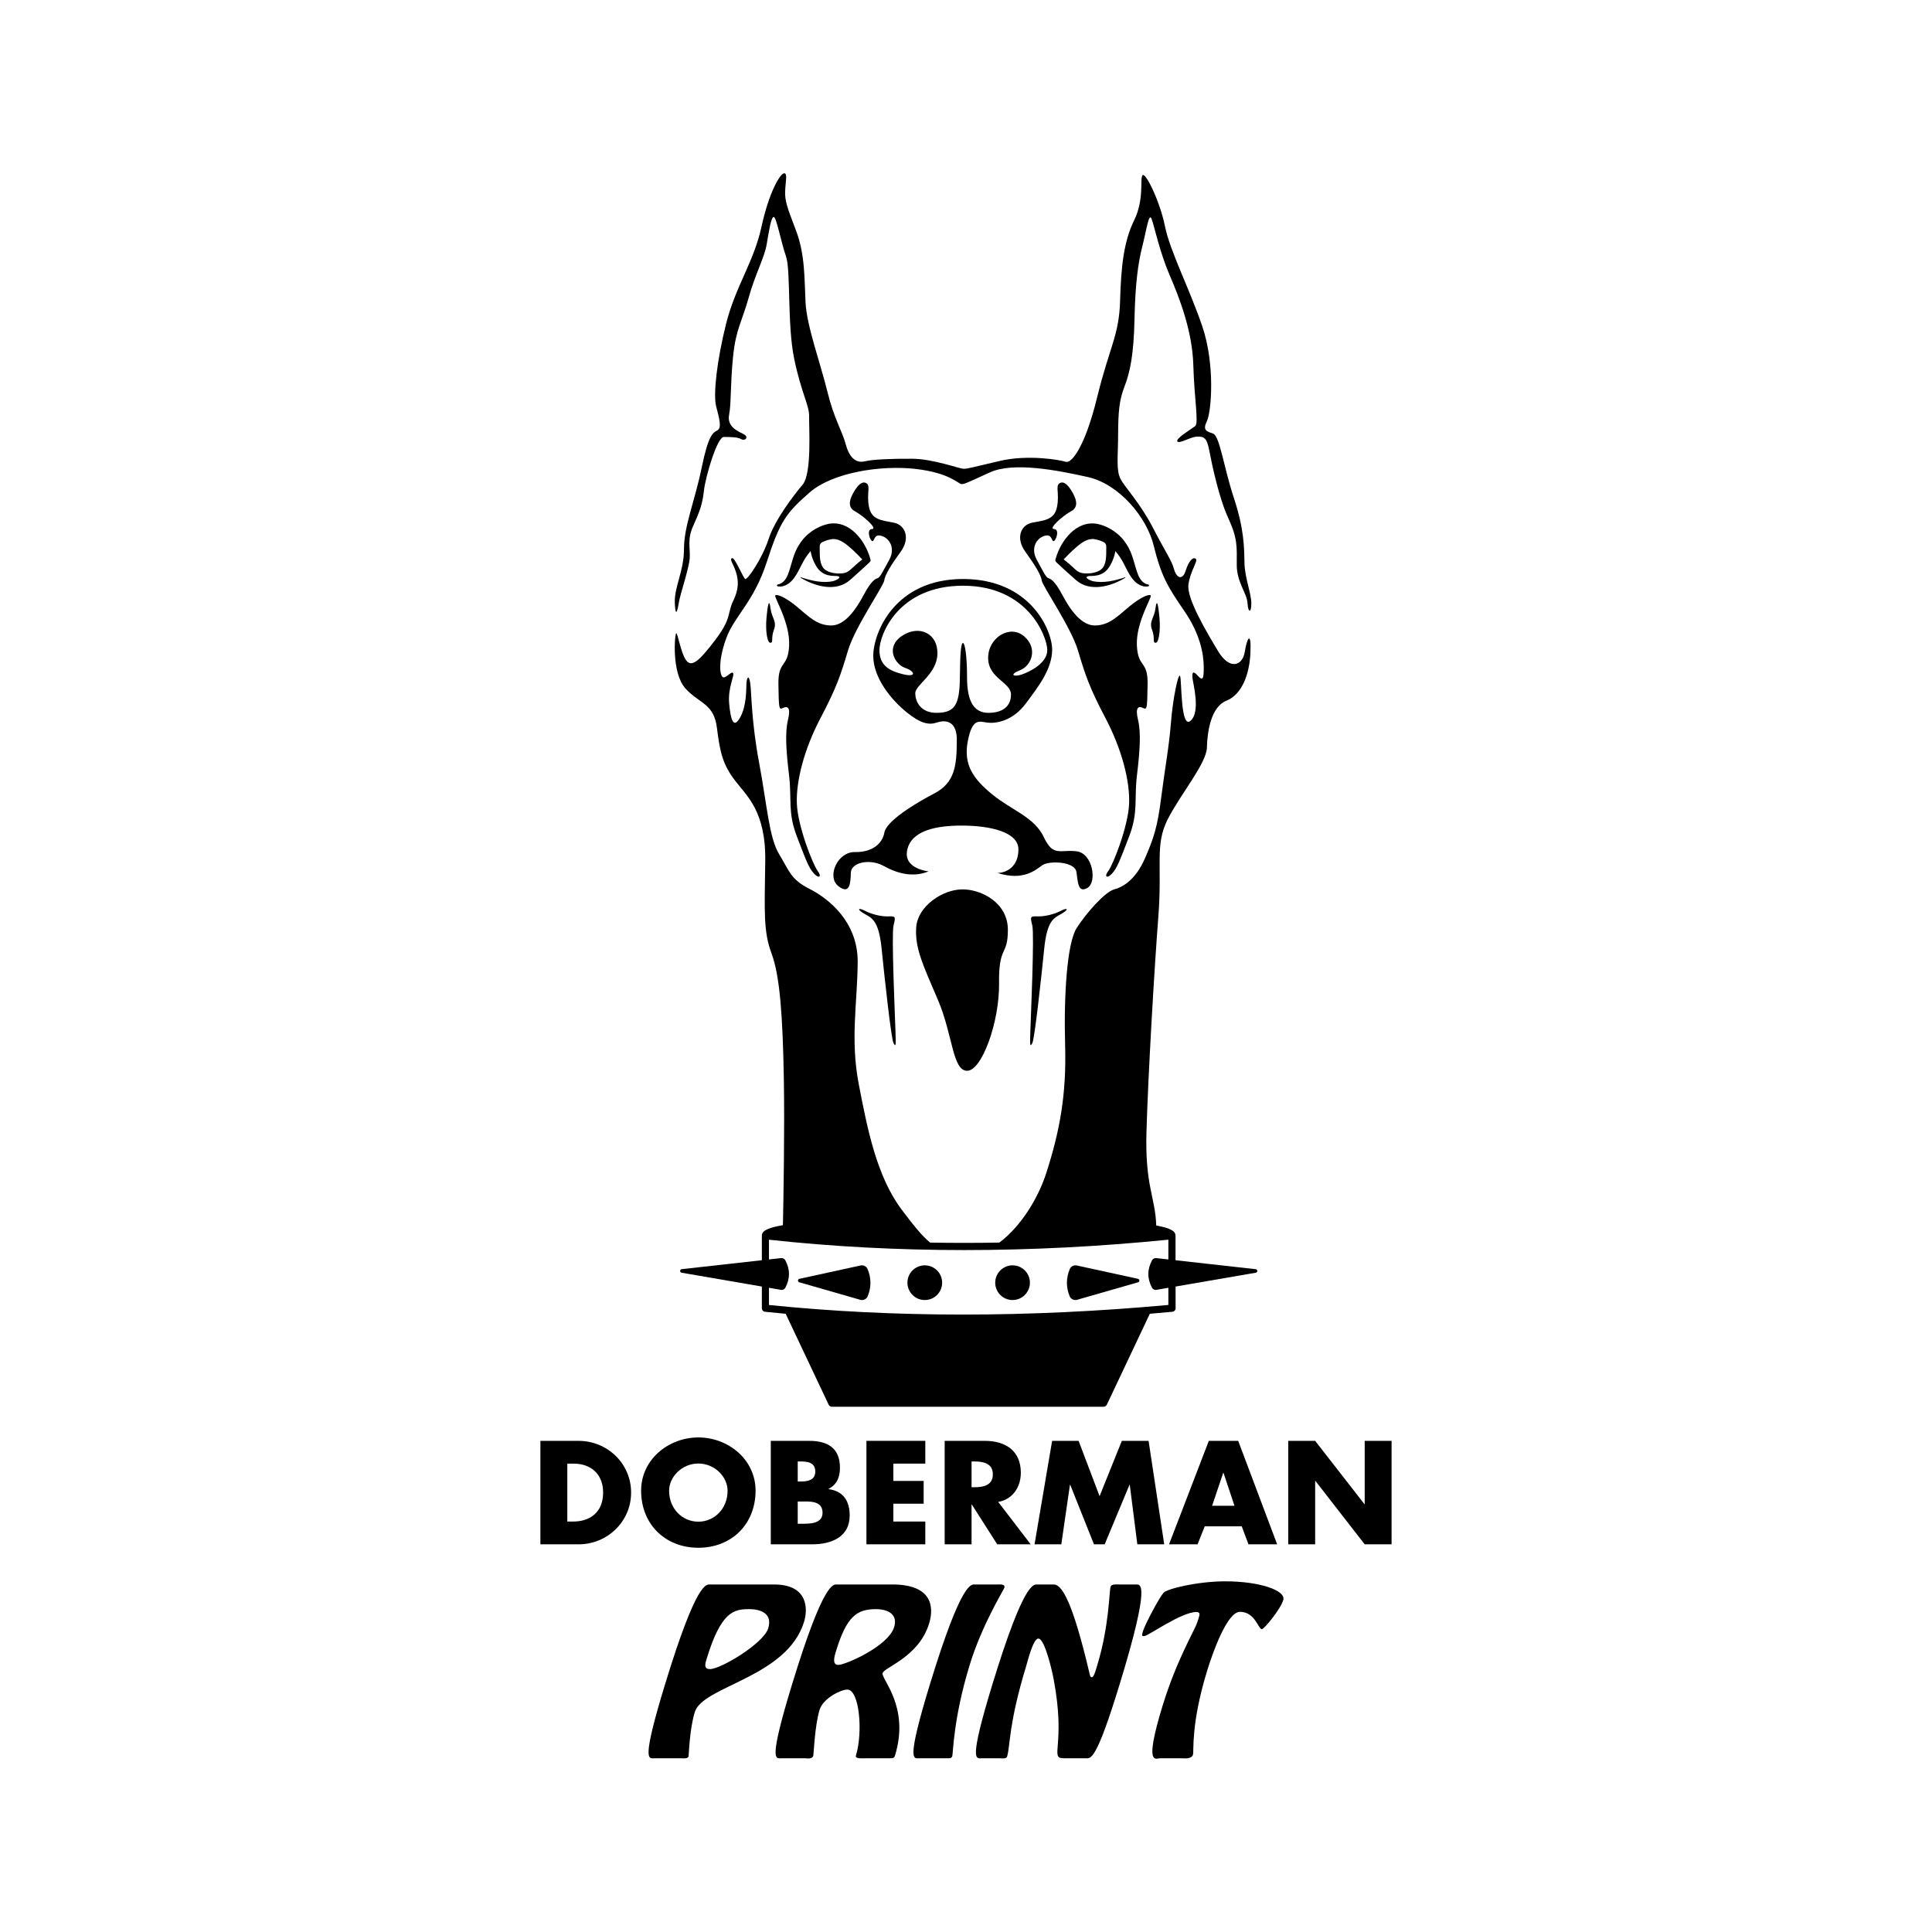 <?xml version="1.0" encoding="utf-8"?>
<!-- Generator: Adobe Illustrator 26.0.0, SVG Export Plug-In . SVG Version: 6.00 Build 0)  -->
<svg version="1.1" id="Layer_1" xmlns="http://www.w3.org/2000/svg" xmlns:xlink="http://www.w3.org/1999/xlink" x="0px" y="0px"
	 viewBox="0 0 1080 1080" style="enable-background:new 0 0 1080 1080;" xml:space="preserve">
<g>
	<g>
		<path d="M432.73,885.73c19.15,0,18.88,13.9,16.77,20.79c-9.57,31.3-56.63,35.85-61.12,50.57c-3,9.81-3.27,24.06-3.48,24.76
			c-0.43,1.4-3.01,1.05-3.83,1.05h-15.53c-2.92,0-7.1,2.22,6.29-41.57c17.64-57.69,23.07-55.59,25.05-55.59H432.73z M429.43,910.26
			c2.46-8.06-3.72-10.74-10.73-10.74c-8.41,0-15.69,1.28-23.79,28.14c-0.86,2.8-1.41,5.37,1.98,5.37
			C402.97,933.03,426.86,918.66,429.43,910.26z"/>
		<path d="M498.83,885.73c21.72,0,23.57,11.91,20.54,21.84c-5.71,18.68-24.98,24.41-25.98,27.68c-1,3.27,15.35,18.57,6.92,46.13
			c-0.39,1.28-0.93,1.52-3.38,1.52h-13.2c-2.1,0-5.83,0.35-5.26-1.52c4.03-13.2,1.94-36.9-4.83-36.9c-3.5,0-13.49,4.79-15.49,11.33
			c-2.71,8.88-3.28,24.87-3.53,25.69c-0.61,1.99-3.35,1.4-4.52,1.4h-13.55c-2.92,0-7.1,2.22,6.29-41.57
			c17.64-57.69,23.07-55.59,25.05-55.59H498.83z M499.83,909.56c2.25-7.36-3.82-10.04-10.13-10.04c-10.63,0-16.48,3.85-22.54,24.06
			c-0.75,2.45-2.06,7.12,1.44,7.12C472.58,930.69,496.55,920.3,499.83,909.56z"/>
		<path d="M513.61,982.89c-2.92,0-7.1,2.22,6.29-41.57c17.64-57.69,23.07-55.59,25.05-55.59h12.61c1.52,0,4.54-0.35,3.87,1.87
			c-0.36,1.17-12.51,20.67-19.4,43.21c-9.14,29.9-9.19,49.17-9.69,50.8c-0.36,1.17-1.09,1.29-2.14,1.29h-2.34H513.61z"/>
		<path d="M594.55,982.89c-8.06,0,1.4-7.24-5.54-44.14c-0.55-3.15-4.83-22.77-8.57-22.77c-2.92,0-5.99,12.73-6.71,15.07
			c-10.07,32.93-8.92,44.84-10.74,50.8c-0.46,1.52-2.54,1.05-3.59,1.05h-10.86c-2.92,0-7.1,2.22,6.29-41.57
			c17.64-57.69,23.07-55.59,25.05-55.59h9.23c4.44,0,10.46,9.34,19.94,49.75c0.17,0.58,0.29,2.1,1.34,2.1
			c1.17,0,2.47-5.02,2.97-6.66c6.68-21.84,6.65-41.22,7.47-43.91c0.5-1.63,2.96-1.28,5.18-1.28h8.88c2.57,0,8.7-2.1-8.94,55.59
			c-13.39,43.79-16.21,41.57-19.13,41.57H594.55z"/>
		<path d="M648.27,982.89c-2.22,0-8.79,4.67,1.57-29.2c7.96-26.04,18.17-42.62,19.49-46.95c1.07-3.5,2.3-5.61-0.62-5.61
			c-8.29,0-27,13.43-28.98,13.43c-1.05,0-1.78,0.47-0.78-2.8c1.11-3.62,8.69-18.1,11.44-21.37c1.85-2.22,18.9-6.42,34.67-6.42
			c18.8,0,33.97,5.02,32.29,10.51c-1.57,5.14-10.69,16.23-11.97,16.23c-1.99,0-3.81-9.69-12.22-9.69c-7.12,0-15.11,22.3-18.4,33.05
			c-9.18,30.01-7.25,44.73-7.89,46.83c-0.79,2.57-4.81,1.99-6.33,1.99H648.27z"/>
	</g>
	<g>
		<g>
			<path d="M302.09,805.45h21.32c16.11,0,29.38,12.66,29.38,28.92s-13.35,28.92-29.38,28.92h-21.32V805.45z M317.12,850.55h3.38
				c8.97,0,16.65-4.91,16.65-16.18c0-10.36-6.83-16.19-16.49-16.19h-3.53V850.55z"/>
			<path d="M422.37,833.3c0,18.72-13.42,31.91-31.99,31.91c-18.56,0-31.99-13.19-31.99-31.91c0-17.49,15.34-29.76,31.99-29.76
				C407.03,803.53,422.37,815.81,422.37,833.3z M374.04,833.37c0,9.97,7.36,17.26,16.34,17.26c8.97,0,16.34-7.29,16.34-17.26
				c0-7.98-7.36-15.26-16.34-15.26C381.41,818.11,374.04,825.4,374.04,833.37z"/>
			<path d="M430.88,863.29v-57.84h21.48c10.28,0,17.18,3.99,17.18,15.03c0,5.22-1.69,9.43-6.37,11.81v0.15
				c8.28,1.07,11.81,6.67,11.81,14.73c0,12.12-10.36,16.11-20.94,16.11H430.88z M445.92,828.16h1.69c3.99,0,8.13-0.69,8.13-5.6
				c0-5.29-4.68-5.6-8.74-5.6h-1.07V828.16z M445.92,851.78h1.92c4.45,0,11.97,0.23,11.97-6.14c0-6.98-7.44-6.29-12.35-6.29h-1.53
				V851.78z"/>
			<path d="M499.38,818.18v9.67h16.95v12.73h-16.95v9.97h17.87v12.73h-32.91v-57.84h32.91v12.73H499.38z"/>
			<path d="M576.17,863.29h-18.72l-14.19-22.25h-0.15v22.25h-15.03v-57.84h22.47c11.43,0,20.1,5.45,20.1,17.8
				c0,7.98-4.45,14.88-12.66,16.34L576.17,863.29z M543.11,831.38h1.46c4.91,0,10.43-0.92,10.43-7.21s-5.52-7.21-10.43-7.21h-1.46
				V831.38z"/>
			<path d="M588.14,805.45h14.8l11.74,30.91l12.43-30.91h14.96l8.74,57.84h-15.03L631.55,830h-0.15l-13.88,33.29h-5.98L598.26,830
				h-0.15l-4.83,33.29h-14.96L588.14,805.45z"/>
			<path d="M673.44,853.24l-3.99,10.05h-15.95l22.24-57.84h16.42l21.78,57.84H697.9l-3.76-10.05H673.44z M683.94,823.32h-0.15
				l-6.21,18.41h12.5L683.94,823.32z"/>
			<path d="M720.15,805.45h15.03l27.54,35.36h0.15v-35.36h15.03v57.84h-15.03l-27.54-35.44h-0.15v35.44h-15.03V805.45z"/>
		</g>
	</g>
	<g>
		<g>
			<path d="M488.16,366.62c0,12.79,10.67,25.06,18.56,31.46c7.89,6.4,12.44,7.36,17.17,5.78c4.73-1.58,11.4-0.97,10.96,10.77
				c-0.09,12.79-0.87,22.78-12.43,28.83c-11.57,6.05-26.9,15.6-28.04,21.91c-1.14,6.31-6.83,11.13-16.56,10.95
				c-9.73-0.18-15.77,13.84-9.2,19.01c6.57,5.17,6.83-1.93,7.01-7.54s10.52-8.06,18.4-3.68c7.89,4.38,16.65,6.48,25.06,2.98
				c0,0-14.37-1.31-11.92-12.09c2.45-10.78,16.12-13.58,31.11-13.49c14.81,0.09,31.02,3.42,31.02,13.32
				c0,9.9-6.92,13.14-11.74,13.14c14.72,4.73,21.47-1.84,25.24-4.38s18.05-2.1,18.93,3.86c0.88,5.96,0.88,12,6.22,8.85
				c5.35-3.15,2.98-19.28-6.13-20.42c-9.11-1.14-13.06,3.33-18.31-7.89s-17.88-14.98-28.74-23.83
				c-10.87-8.85-16.3-16.82-13.76-29.88c2.54-13.06,6.31-10.95,10.87-10.34c4.56,0.61,14.02-0.61,21.56-10.69
				s14.46-19.19,14.72-29.71s-11.65-39.87-49.86-39.87C500.07,323.69,488.16,353.83,488.16,366.62z M538.31,327.42
				c36.12,0,46.77,27.98,47.12,35.63s-10.12,12.68-14.54,14.09c-4.43,1.41-6.9-0.05-0.6-2.52c6.29-2.47,10.12-12.13,2.21-18.92
				c-7.9-6.79-20.13,0.65-20.13,12.08c0,11.42,12.78,13.64,12.78,20.43s-4.83,10.27-12.68,10.27s-11.88-6.19-11.88-19.53
				s-1.31-19.53-2.28-19.53s-1.6,4.23-1.75,19.53s-2.97,19.27-12.48,19.53c-9.41,0.25-12.43-6.24-12.43-10.97
				s12.03-10.52,12.38-21.94c0.35-11.42-10.12-16.51-19.73-10.17c-9.61,6.34-4.03,16,1.61,17.92s6.59,5.44-0.96,3.62
				c-7.55-1.81-13.34-4.78-13.34-13.49S502.19,327.42,538.31,327.42z"/>
			<path d="M481.06,707.41l-34.2,7.46c-0.45,0.1-0.77,0.49-0.79,0.94c-0.01,0.46,0.28,0.87,0.72,0.99l34.1,9.79
				c0.32,0.09,0.65,0.14,0.97,0.14c1.37,0,2.64-0.8,3.18-2.11c2.08-5.04,2.06-10.15-0.05-15.19
				C484.34,707.9,482.69,707.05,481.06,707.41z"/>
			<circle cx="516.96" cy="717.03" r="9.7"/>
			<path d="M701.93,709.48l-44.8-5v-13.71c0-2.66-3.04-4.28-10.78-5.71c-0.53-15.87-6.35-22.19-5.47-52.41
				c0.95-32.63,4.44-91.98,6.65-120.39c2.22-28.41-2.01-39.81,5.07-53.96s21.86-31.47,22.07-40.45c0.21-8.98,2.31-22.7,10.85-26.12
				c8.54-3.42,12.92-14.35,13.47-26.86c0.55-12.51-1.91-8.41-3.14-0.55s-8.41,10.53-14.9-0.27c-6.49-10.8-17.7-29.53-16.61-37.32
				c1.09-7.79,5.54-13.19,4.1-14.35c-1.44-1.16-3.83,0.89-5.61,6.56s-5.13,4.31-6.56-0.82c-1.44-5.13-4.36-8.75-11.75-23.04
				c-7.39-14.29-15.59-22.42-18.12-27.34c-2.53-4.92-1.44-11.76-1.37-24.61s0.55-19.28,3.62-27.21c3.08-7.93,5.13-17.84,5.54-37.53
				c0.41-19.69,1.98-31.24,4.37-40.67c2.39-9.43,3.69-19.28,5.2-15.31c1.5,3.96,4.51,18.46,9.98,31.17
				c5.47,12.71,12.78,31.24,13.33,50.52c0.55,19.28,3.14,32.47,1.03,34.11c-2.12,1.64-11.07,6.97-9.98,8.54
				c1.09,1.57,7.38-2.6,11.07-2.67c3.69-0.07,5.4,0.27,6.84,7.93c1.44,7.66,5.4,26.45,10.6,37.66c5.2,11.21,4.78,16,4.72,25.91
				s5.67,15.89,6.02,21.58c0.34,5.69,2.21,5.52,2.13-0.07s-3.7-14.27-3.84-22.54s-0.14-18.73-5.88-36.09s-7.93-34.79-11.69-36.09
				s-5.88-1.91-3.42-6.97c2.46-5.06,4.78-31.51-2.67-53.25c-7.45-21.74-17.84-41.36-20.78-55.71c-2.94-14.35-10.87-30.21-12.51-28.5
				c-1.64,1.71,1.09,13.4-4.72,25.22c-5.81,11.83-7.31,25.84-7.86,45.11c-0.55,19.28-5.88,25.5-12.85,53.93
				c-6.97,28.44-14.49,36.98-17.5,35.96c-3.01-1.03-20.99-4.24-36.98-0.48c-16,3.76-18.11,4.44-20.3,4.37s-17.02-5.54-28.44-5.61
				c-11.42-0.07-22.28,0.34-26.66,1.44c-4.37,1.09-8.41-1.37-10.6-9.43c-2.19-8.07-6.56-14.22-10.32-29.67s-11.48-36.37-12.17-49.63
				c-0.68-13.26-0.21-26.86-5.33-40.26c-5.13-13.4-6.22-16.68-6.08-21.81c0.14-5.13,1.55-10.66-0.69-10.19
				c-2.24,0.48-8.26,10.32-12.57,30.01s-14.42,33.02-19.69,53.86c-5.26,20.85-7.31,39.85-5.61,46.41s3.28,11.96,0.68,13.4
				c-2.6,1.44-4.99,2.46-8.82,21.05s-9.84,32.4-9.84,45.12c0,12.71-5.54,21.36-5.13,30.4c0.41,9.04,1.64,3.57,2.32-0.67
				c0.68-4.24,5.67-18.87,6.02-24.61c0.34-5.74-1.5-10.19,1.91-17.84s5.13-11.62,6.02-19.69c0.89-8.07,7.45-30.15,11.14-30.08
				c3.69,0.07,7.52,0,9.71,1.23c2.19,1.23,4.72-1.23,0.96-3.01s-8.95-4.37-7.72-10.73c1.23-6.36,0.62-16.68,2.19-32.26
				c1.57-15.58,4.92-19.48,8.75-33.15s8.75-22.08,10.05-29.73s2.46-15.31,3.96-15.31c1.5,0,4.1,14.22,6.84,22.01
				c2.73,7.79,0.62,38.21,4.58,57.28c3.96,19.07,8.48,26.11,8.34,31.99s1.64,32.13-3.62,38.35c-5.26,6.22-15.65,19.92-19,30.36
				c-3.35,10.45-11.89,23.16-13.12,22.37s-5.88-12.41-7.38-11.65s0.62,2.8,2.19,7.66c1.57,4.85,1.71,9.71-1.57,16.41
				c-3.28,6.7-0.68,9.43-9.91,21.6c-9.23,12.17-13.33,15.52-16.34,11.42c-3.01-4.1-4.72-15.45-5.54-15.11
				c-0.82,0.34-2.73,22.08,5.13,30.83c7.86,8.75,15.93,8.2,17.64,22.15c1.71,13.94,3.35,20.37,9.91,29.12s17.5,17.09,17.09,45.39
				c-0.41,28.3-1.09,39.17,3.55,51.61c4.65,12.44,6.22,35,6.84,69.86c0.5,28.42-0.22,68.2-0.51,81.93
				c-0.12,0.02-0.25,0.04-0.36,0.06c-8.22,1.46-11.42,3.09-11.42,5.83h0v13.71l-44.8,5c-0.5,0.06-0.87,0.47-0.89,0.96
				c-0.01,0.5,0.34,0.93,0.83,1.02l44.86,7.73v12.12c0,1.02,0.77,1.88,1.79,1.99c3.82,0.4,7.67,0.76,11.53,1.12l24.03,50.83
				c0.33,0.7,1.03,1.15,1.81,1.15h47.38h57.11h47.38c0.77,0,1.48-0.45,1.81-1.15l24.04-50.85c4.18-0.35,8.37-0.71,12.58-1.1
				c1.03-0.09,1.82-0.96,1.82-1.99v-12.12l44.86-7.73c0.49-0.08,0.84-0.52,0.83-1.02C702.8,709.95,702.42,709.54,701.93,709.48z
				 M435.53,477.47c-5.63-9.18-6.81-27.83-11.15-50.93c-4.34-23.1-4.24-38.69-4.94-44.22s-1.97-3.75-2.17-0.39
				c-0.2,3.36,0.2,12.44-3.55,19.15s-5.33,1.09-6.12-7.9c-0.79-8.98,3.26-15.79,2.17-16.98c-1.09-1.18-4.34,3.65-5.92,2.17
				c-1.58-1.48-2.37-9.38,2.17-21.71c4.54-12.34,15.4-20.14,22.66-42.64c7.26-22.5,10.8-27.24,23.73-38.59s39.88-15.5,59.22-13.32
				c19.35,2.17,24.18,8.49,25.86,8.49s2.66-0.49,15.81-6.51c13.14-6.02,37.49-1.28,54.76,2.57c17.27,3.85,32.89,22.06,36.91,38.49
				s7.7,22.8,16.88,36.12c9.18,13.32,10.96,24.28,11.05,31.49c0.1,7.21-0.69,7.9-3.36,4.94c-2.66-2.96-3.16-1.78-2.96,1.08
				c0.2,2.86,4.74,18.95-0.99,24.08c-5.72,5.13-4.94-22.9-5.92-24.97c-0.99-2.07-4.05,12.63-5.13,26.35
				c-1.09,13.72-3.36,25.27-5.43,41.65c-2.07,16.38-4.15,22.7-9.18,34.15c-5.03,11.45-11.94,15.79-17.08,17.14
				c-5.13,1.34-15.69,13.26-21.02,21.65s-7.21,37.41-6.42,65.42c0.79,28.01-3.06,48.09-10.44,71.19
				c-4.9,15.34-14.97,30.71-26.32,39.16c-12.99,0.24-25.9,0.24-38.69,0.01c-4.72-3.85-9.27-9.65-15.72-18.15
				c-14.1-18.56-19.36-45.3-24.2-70.49c-4.84-25.19-0.69-45.68-0.59-68.28s-16.48-35.53-27.04-40.86
				C441.85,491.49,441.16,486.65,435.53,477.47z M653.13,729.48c-78.27,7.15-153.37,7.16-223.27,0.02v-9.62l6.69,1.15
				c0.14,0.02,0.27,0.04,0.41,0.04c0.85,0,1.64-0.45,2.04-1.21c2.74-5.11,2.73-10.28-0.03-15.39c-0.44-0.82-1.37-1.3-2.31-1.19
				l-6.8,0.76v-11.03c70.83,7.72,145.91,7.72,223.27-0.02v11.05l-6.8-0.76c-0.94-0.1-1.87,0.37-2.31,1.19
				c-2.76,5.11-2.77,10.28-0.03,15.39c0.41,0.75,1.19,1.21,2.04,1.21c0.14,0,0.27-0.01,0.41-0.04l6.69-1.15V729.48z"/>
			<path d="M636.14,714.87l-34.2-7.46c-1.63-0.36-3.28,0.49-3.93,2.02c-2.11,5.04-2.13,10.15-0.05,15.19v0
				c0.54,1.31,1.81,2.11,3.18,2.11c0.32,0,0.65-0.04,0.97-0.14l34.1-9.79c0.44-0.13,0.74-0.54,0.72-0.99
				C636.91,715.35,636.58,714.96,636.14,714.87z"/>
			<path d="M566.03,707.33c-5.35,0-9.7,4.35-9.7,9.7s4.35,9.7,9.7,9.7c5.35,0,9.7-4.35,9.7-9.7S571.38,707.33,566.03,707.33z"/>
			<path d="M593.03,509.14c-3.6,1.9-8.96,3.27-13.03,3.12c-4.17-0.16-4.16,0.12-2.94,5.12c1.22,4.99-0.82,51.1-1.1,59.38
				c-0.27,8.29-0.16,8.45,1.1,6.37c1.26-2.09,4.99-36.17,6.64-52.63s5.6-17.29,9.88-19.81
				C597.86,508.16,596.63,507.24,593.03,509.14z"/>
			<path d="M499.49,517.38c1.22-4.99,1.22-5.27-2.94-5.12c-4.07,0.15-9.43-1.21-13.03-3.12c-3.6-1.9-4.83-0.99-0.55,1.54
				c4.28,2.52,8.23,3.35,9.88,19.81s5.38,50.55,6.64,52.63c1.26,2.09,1.37,1.92,1.1-6.37C500.31,568.47,498.27,522.37,499.49,517.38
				z"/>
			<path d="M537.83,497.17c-10.97,0.09-24.8,9.39-25.66,21.1c-0.85,11.71,3.8,21.19,12.15,40.71c8.35,19.52,8.07,39.59,16.32,39.59
				c8.26,0,18.13-27.42,17.84-48.89c-0.28-21.47,4.93-14.87,4.93-29.93S548.71,497.08,537.83,497.17z"/>
			<path d="M590.18,312.14c-0.39,1.36-0.39,1.36,0.48,2.32c2.51,2.38,5.14,4.73,7.74,7.06c0.65,0.58,2.3,2.07,2.94,2.63
				c7.86,7.04,19.68,3.68,27.67-1.15c0.16-0.09,0.03-0.35-0.13-0.28c-5.7,1.92-12.19,3.41-18.07,2.15c-4.04-1.4-4.27-2.66-1.84-2.89
				c0.43,0.02,0.77,0.01,0.95-0.01c5.52,0,9.06-2.19,11.4-7.27c1.04-2.1,1.81-4.33,2.16-6.63c1.87,2.09,3.48,4.56,4.87,7.32
				c2.5,4.81,5.1,11.15,11.04,12.41c0.86,0.13,1.7,0.1,2.5-0.03c0.19-0.03,0.36-0.18,0.41-0.38c0.06-0.27-0.1-0.55-0.38-0.61
				c-2.82-0.49-4.54-2.71-5.62-5.23c-2.3-5.77-2.93-11.95-6.58-17.29c-3.52-5.73-9.73-10.06-16.4-11.42
				C601.65,290.74,593,302.24,590.18,312.14z M611.31,301.32c2.06,0.3,3.93,0.9,5.65,1.73c0.94,0.46,1.51,1.45,1.45,2.49l0,0.02
				c-0.08,3.69,0.34,8.45-1.76,11.57c-1.95,2.86-7.08,3.82-11.22,3.31c-1.57-0.19-3.01-0.91-4.17-1.99c0,0-0.01-0.01-0.01-0.01
				c-2.13-2-4.31-3.93-6.65-5.72c1.66-1.72,3.32-3.45,4.99-5.01C603.08,304.63,606.64,301.1,611.31,301.32z"/>
			<path d="M582.33,324.49c0.38,3.08,16.35,26.05,20.27,39.16c3.92,13.11,6.11,20.19,15.3,37.64c9.19,17.45,13.78,35.28,13.28,48.01
				c-0.51,12.73-9.06,34.23-11.59,37.51c-2.53,3.29-0.8,4.64,2.07,1.48c2.87-3.16,4.38-7.25,9.57-20.82
				c5.18-13.57,2.7-20.49,4.34-34.14c1.64-13.66,2.32-23.77,0.59-30.94c-1.73-7.17,0.38-7.8,2.74-6.66
				c2.36,1.14,2.36,0.55,2.61-13.15c0.25-13.7-5.4-8.94-5.99-21.75s8.51-26.98,7.76-27.95c-0.76-0.97-5.56,0.8-12.18,6.32
				c-6.62,5.52-11,10.24-18.8,10.45s-14.08-8.81-18.5-17.16c-4.43-8.35-6.7-8.94-7.92-9.36c-1.22-0.42-2.99-4.13-6.36-10.28
				s-0.38-11.76,4.17-13.24c4.55-1.48,3.96,2.95,5.27,2.87c1.31-0.08,3.62-6.58,0.25-6.74c-3.37-0.17,4.97-7.5,9.61-9.99
				c4.64-2.49,2.49-7.5,0.34-11.09c-2.15-3.58-4.55-5.99-6.91-4.47c-2.36,1.52,0.08,5.65-1.35,13.07s-7.08,7.59-13.78,8.89
				s-9.4,8.81-3.96,16.27C578.58,315.89,581.95,321.41,582.33,324.49z"/>
			<path d="M646.11,359.3c1.67-0.1,2.67-6.81,2.05-13.87c-0.63-7.06-1.46-11.37-2.21-5.52c-0.75,5.85-3.76,7.35-1.92,12.2
				S644.02,359.43,646.11,359.3z"/>
			<path d="M434.73,327.76c0.8,0.14,1.64,0.16,2.5,0.03c5.94-1.26,8.54-7.6,11.04-12.41c1.4-2.75,3.01-5.23,4.87-7.32
				c0.35,2.3,1.12,4.53,2.16,6.63c2.34,5.08,5.88,7.27,11.4,7.27c0.18,0.02,0.52,0.02,0.95,0.01c2.43,0.23,2.2,1.49-1.84,2.89
				c-5.87,1.26-12.37-0.23-18.07-2.15c-0.17-0.07-0.3,0.2-0.13,0.28c7.99,4.82,19.81,8.18,27.67,1.15c0.64-0.56,2.29-2.05,2.94-2.63
				c2.6-2.34,5.23-4.69,7.74-7.06c0.87-0.96,0.87-0.96,0.48-2.32c-2.82-9.9-11.46-21.4-23.14-19.31
				c-6.68,1.36-12.89,5.69-16.4,11.42c-3.65,5.34-4.28,11.53-6.58,17.29c-1.08,2.52-2.8,4.73-5.62,5.23
				c-0.27,0.06-0.44,0.34-0.38,0.61C434.38,327.59,434.54,327.73,434.73,327.76z M459.67,303.06c1.72-0.84,3.6-1.43,5.65-1.73
				c4.67-0.22,8.23,3.31,11.73,6.4c1.66,1.56,3.33,3.29,4.99,5.01c-2.34,1.79-4.52,3.71-6.65,5.72c0,0-0.01,0.01-0.01,0.01
				c-1.16,1.07-2.6,1.79-4.17,1.99c-4.15,0.51-9.27-0.45-11.22-3.31c-2.1-3.12-1.68-7.88-1.76-11.57l0-0.02
				C458.16,304.5,458.73,303.51,459.67,303.06z"/>
			<path d="M454.97,488.28c2.87,3.16,4.59,1.81,2.07-1.48c-2.53-3.29-11.09-24.78-11.59-37.51c-0.51-12.73,4.09-30.56,13.28-48.01
				c9.19-17.45,11.38-24.53,15.3-37.64c3.92-13.11,19.9-36.08,20.27-39.16c0.38-3.08,3.75-8.6,9.19-16.06
				c5.44-7.46,2.74-14.96-3.96-16.27c-6.7-1.31-12.35-1.48-13.78-8.89c-1.43-7.42,1.01-11.55-1.35-13.07s-4.76,0.89-6.91,4.47
				c-2.15,3.58-4.3,8.6,0.34,11.09c4.64,2.49,12.98,9.82,9.61,9.99c-3.37,0.17-1.05,6.66,0.25,6.74c1.31,0.08,0.72-4.34,5.27-2.87
				s7.54,7.08,4.17,13.24s-5.14,9.86-6.36,10.28c-1.22,0.42-3.5,1.01-7.92,9.36c-4.43,8.35-10.71,17.37-18.5,17.16
				c-7.8-0.21-12.18-4.93-18.8-10.45c-6.62-5.52-11.42-7.29-12.18-6.32s8.35,15.13,7.76,27.95c-0.59,12.81-6.24,8.05-5.99,21.75
				c0.25,13.7,0.25,14.29,2.61,13.15c2.36-1.14,4.47-0.51,2.74,6.66c-1.73,7.17-1.05,17.28,0.59,30.94
				c1.64,13.66-0.84,20.57,4.34,34.14S452.1,485.12,454.97,488.28z"/>
			<path d="M428.47,345.43c-0.63,7.06,0.38,13.77,2.05,13.87c2.09,0.13,0.25-2.34,2.09-7.19c1.84-4.85-1.17-6.35-1.92-12.2
				C429.93,334.06,429.1,338.37,428.47,345.43z"/>
		</g>
	</g>
</g>
</svg>
